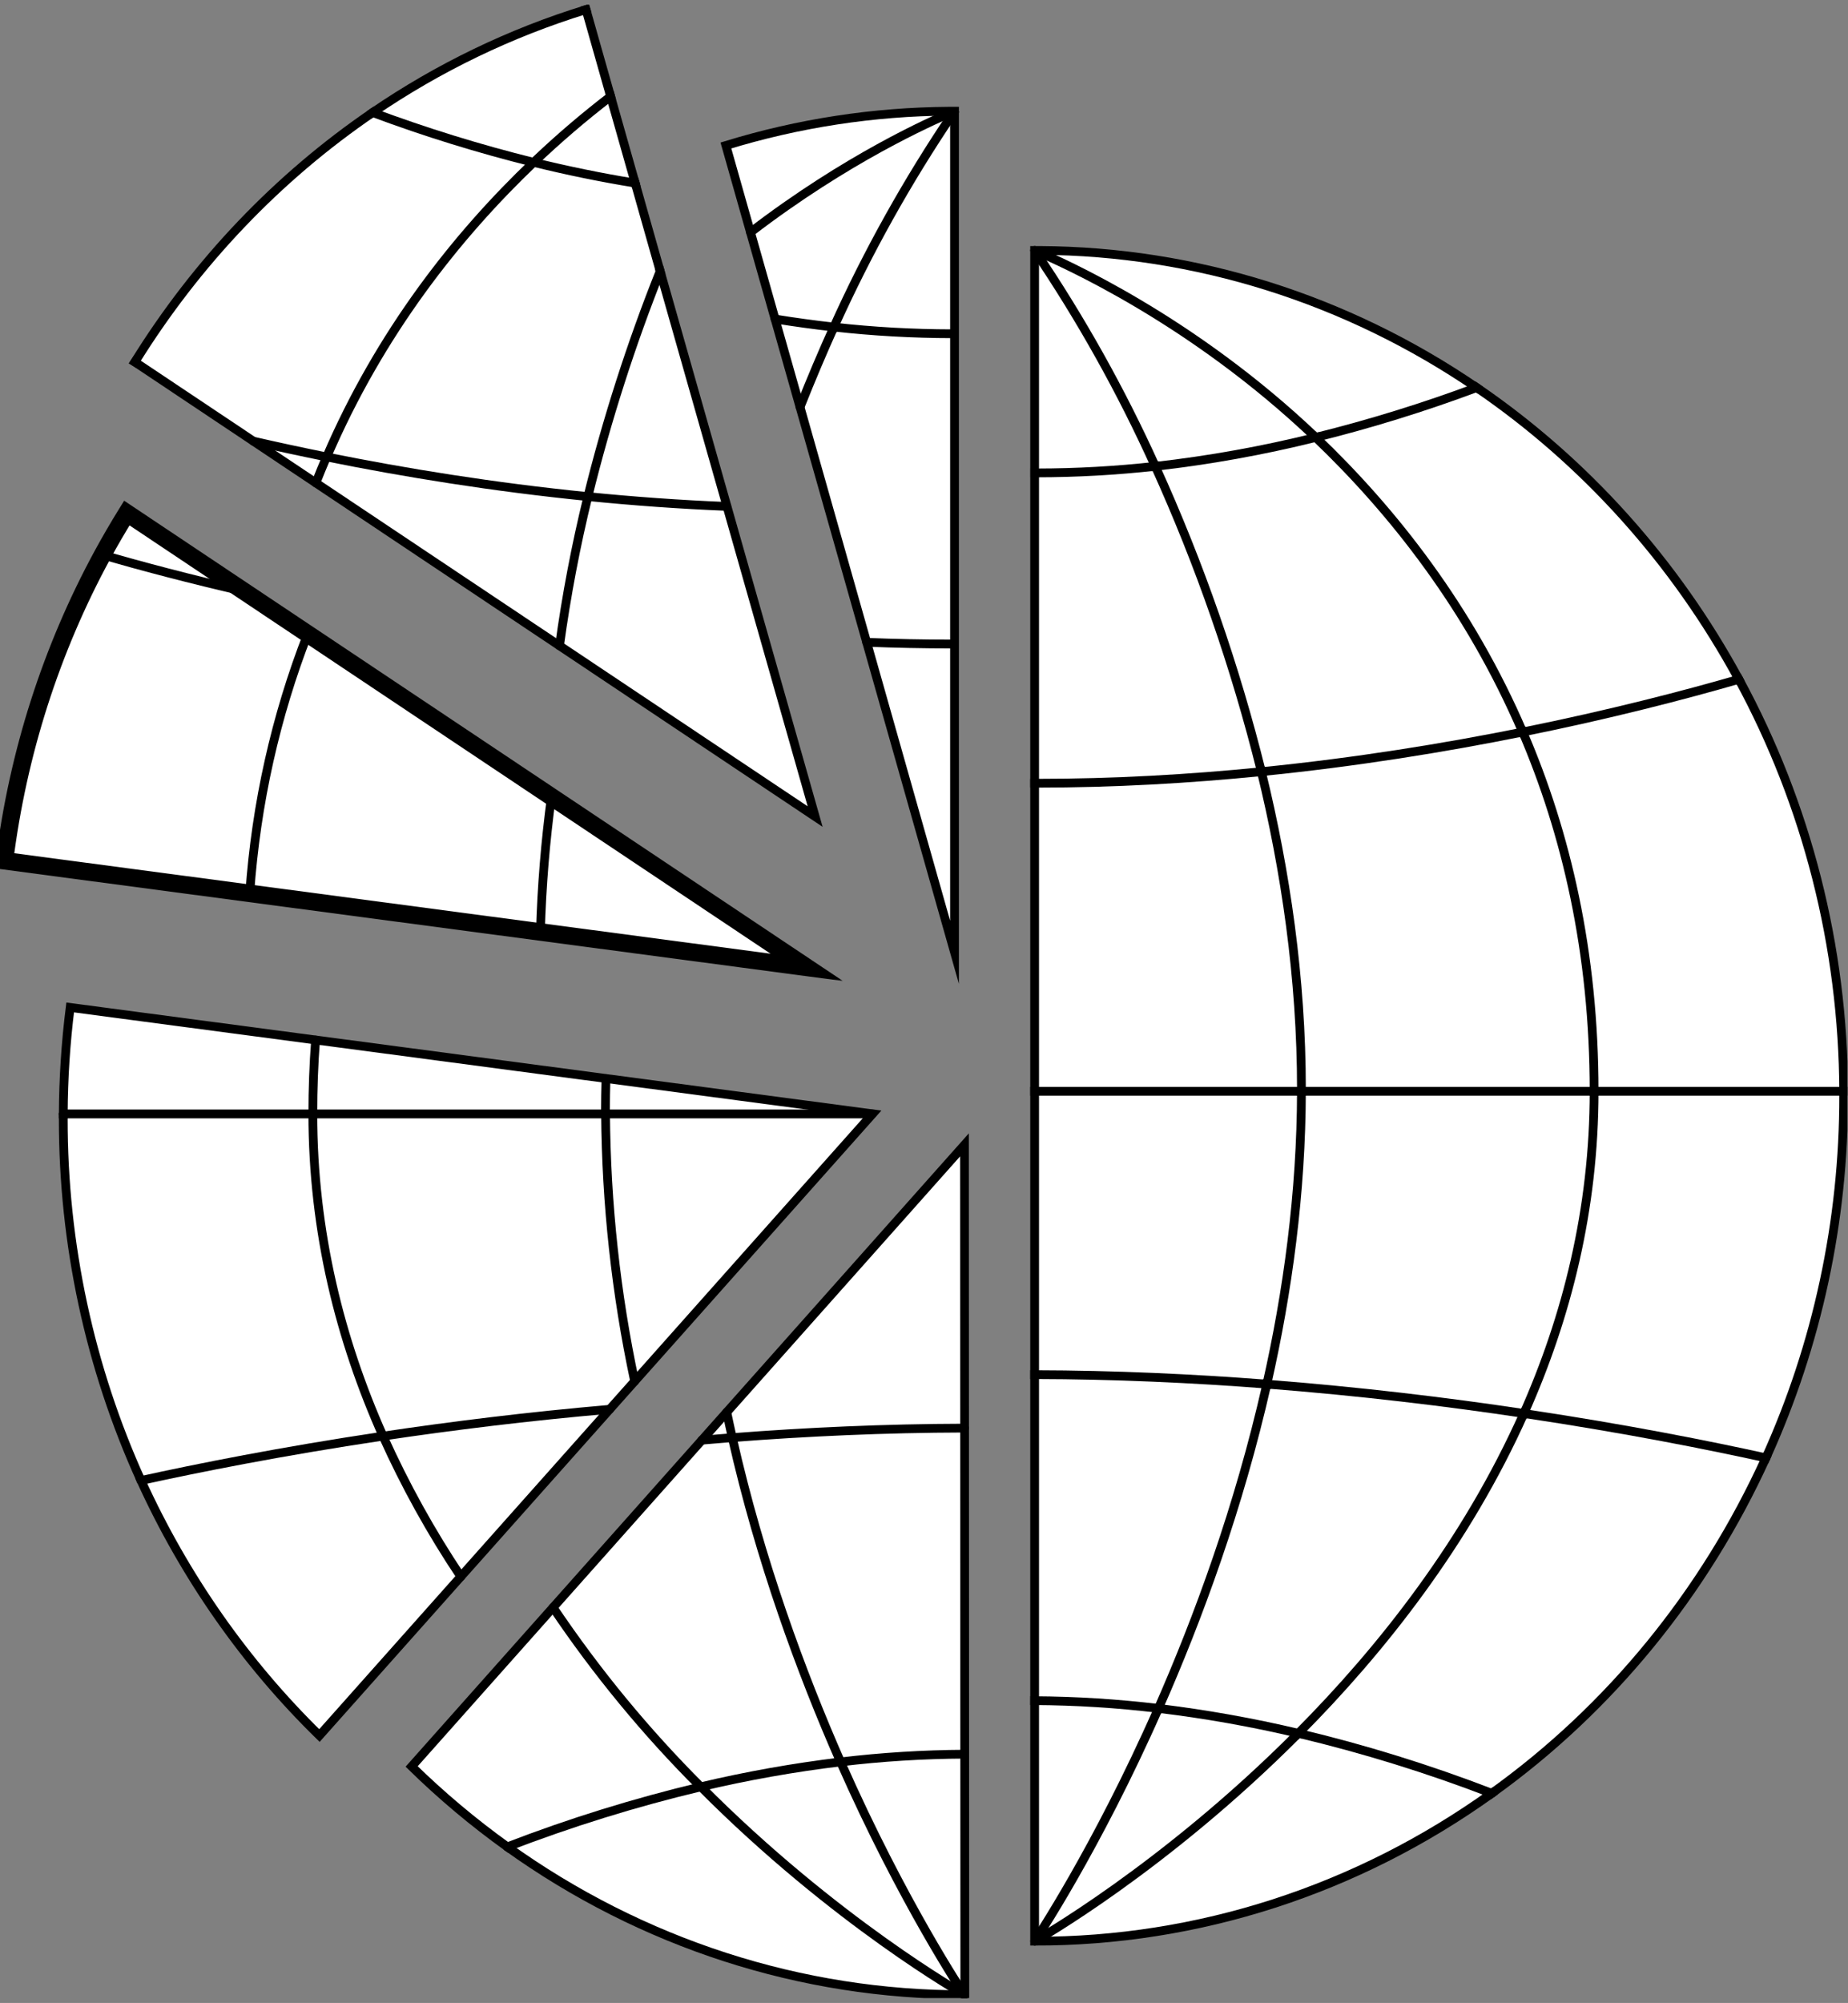 <svg width="359" height="389" viewBox="0 0 359 389" fill="none" xmlns="http://www.w3.org/2000/svg">
<rect x="0" y="0" width="359" height="389" fill="#808080" stroke="none"/>
<g clip-path="url(#clip0)">
<path fill-rule="evenodd" clip-rule="evenodd" d="M26.509 70.254C46.94 37.221 78.029 12.932 114.136 1.795L158.533 158.444L26.509 70.254ZM19.875 107.761C21.389 104.978 22.979 102.245 24.645 99.563L156.739 187.803L0.875 167.097C3.481 146.222 9.933 126.073 19.875 107.761ZM168.481 124.77L185.541 184.936L185.547 184.947V21.631H184.542H184.462C169.796 21.728 155.216 23.968 141.145 28.287L145.926 45.155L150.701 61.989L155.535 79.087L168.481 124.77ZM358.611 211.842V212.717C358.613 234.28 354.549 255.631 346.651 275.553C338.753 295.474 327.176 313.576 312.58 328.823C297.985 344.069 280.657 356.164 261.587 364.414C242.517 372.665 222.078 376.91 201.437 376.908V48.521H202.441H202.511C232.645 48.686 262.092 57.944 287.308 75.181C309.097 90.01 327.019 110.261 339.464 134.114C351.91 157.967 358.489 184.676 358.611 211.842ZM123.155 268.226L169.351 216.309L169.325 216.337L117.585 209.469L61.183 201.983L13.52 195.659C12.659 202.504 12.207 209.399 12.166 216.303V217.179C12.149 239.654 16.559 261.892 25.123 282.509C33.687 303.127 46.221 321.683 61.945 337.022L89.416 306.159L118.321 273.669L123.155 268.226ZM187.271 222.481L187.266 222.498V387.57C155.558 387.618 124.584 377.598 98.451 358.839C91.889 354.135 85.676 348.921 79.865 343.239L107.336 312.377L136.241 279.83L141.075 274.387L187.271 222.481Z" fill="white"/>
<path d="M72.393 21.856C53.924 34.46 38.187 50.966 26.197 70.311" stroke="black" stroke-width="1.704" stroke-miterlimit="10" stroke-linecap="square"/>
<path d="M72.394 21.857C85.199 13.111 99.164 6.375 113.841 1.863" stroke="black" stroke-width="1.704" stroke-miterlimit="10" stroke-linecap="square"/>
<path d="M114.207 96.443C111.868 105.989 110.026 115.661 108.69 125.415" stroke="black" stroke-width="1.704" stroke-linecap="round" stroke-linejoin="round"/>
<path d="M114.206 96.444C117.883 81.524 122.574 66.898 128.242 52.675" stroke="black" stroke-width="1.704" stroke-linecap="round" stroke-linejoin="round"/>
<path d="M103.673 31.53C110.087 33.107 116.683 34.476 123.419 35.565" stroke="black" stroke-width="1.704" stroke-linecap="round" stroke-linejoin="round"/>
<path d="M72.394 21.856C82.641 25.68 93.084 28.91 103.673 31.531" stroke="black" stroke-width="1.704" stroke-linecap="round" stroke-linejoin="round"/>
<path d="M63.434 88.739C78.566 91.797 95.76 94.598 114.206 96.444" stroke="black" stroke-width="1.704" stroke-linecap="round" stroke-linejoin="round"/>
<path d="M114.206 96.443C122.951 97.319 131.975 97.981 141.193 98.351" stroke="black" stroke-width="1.704" stroke-linecap="round" stroke-linejoin="round"/>
<path d="M49.199 85.675C53.701 86.707 58.446 87.731 63.434 88.744" stroke="black" stroke-width="1.704" stroke-linecap="round" stroke-linejoin="round"/>
<path d="M103.673 31.53C108.435 26.99 113.425 22.717 118.622 18.73" stroke="black" stroke-width="1.704" stroke-linecap="round" stroke-linejoin="round"/>
<path d="M61.36 93.795C62.034 92.082 62.725 90.399 63.434 88.745" stroke="black" stroke-width="1.704" stroke-linecap="round" stroke-linejoin="round"/>
<path d="M103.673 31.53C88.734 45.778 73.822 64.604 63.455 88.767" stroke="black" stroke-width="1.704" stroke-linecap="round" stroke-linejoin="round"/>
<path d="M123.397 35.565L128.243 52.669" stroke="black" stroke-width="1.704" stroke-miterlimit="10" stroke-linecap="square"/>
<path d="M118.622 18.73L123.397 35.565" stroke="black" stroke-width="1.704" stroke-miterlimit="10" stroke-linecap="square"/>
<path d="M113.842 1.863L118.623 18.731" stroke="black" stroke-width="1.704" stroke-miterlimit="10" stroke-linecap="square"/>
<path d="M128.243 52.668L158.351 158.589L26.214 70.31" stroke="black" stroke-width="1.704" stroke-miterlimit="10" stroke-linecap="square"/>
<path d="M107.132 154.696C105.951 163.394 105.234 172.154 104.983 180.935" stroke="black" stroke-width="1.704" stroke-miterlimit="10" stroke-linecap="round"/>
<path d="M19.875 107.762C27.395 109.933 36.79 112.436 47.625 114.922" stroke="black" stroke-width="1.704" stroke-miterlimit="10" stroke-linecap="round"/>
<path d="M59.802 123.048C53.546 139.12 49.739 156.118 48.522 173.422" stroke="black" stroke-width="1.704" stroke-miterlimit="10" stroke-linecap="round"/>
<path d="M185.176 21.969C176.299 35.084 168.541 48.988 161.992 63.521" stroke="black" stroke-width="1.704" stroke-linecap="square" stroke-linejoin="round"/>
<path d="M161.993 63.522C159.807 68.375 157.593 73.572 155.418 79.06" stroke="black" stroke-width="1.704" stroke-miterlimit="10" stroke-linecap="round"/>
<path d="M185.01 64.818C177.321 64.81 169.637 64.377 161.992 63.522" stroke="black" stroke-width="1.704" stroke-miterlimit="10" stroke-linecap="round"/>
<path d="M150.566 61.956C154.33 62.566 158.139 63.088 161.992 63.522" stroke="black" stroke-width="1.704" stroke-miterlimit="10" stroke-linecap="round"/>
<path d="M185.01 125.079C179.406 125.079 173.855 124.967 168.358 124.742" stroke="black" stroke-width="1.704" stroke-miterlimit="10" stroke-linecap="round"/>
<path d="M184.973 21.783C180.751 23.596 164.513 30.762 145.798 45.116" stroke="black" stroke-width="1.704" stroke-linecap="round" stroke-linejoin="round"/>
<path d="M201.018 376.998C201.018 376.998 226.146 362.879 252.22 336.635" stroke="black" stroke-width="1.704" stroke-miterlimit="10" stroke-linecap="round"/>
<path d="M337.795 131.936C325.379 109.075 307.915 89.644 286.855 75.261" stroke="black" stroke-width="1.704" stroke-linecap="square" stroke-linejoin="round"/>
<path d="M289.806 348.29C263.67 367.041 232.697 377.054 200.991 377.004V48.64H202.066C232.192 48.807 261.631 58.059 286.846 75.283" stroke="black" stroke-width="1.704" stroke-miterlimit="10" stroke-linecap="square"/>
<path d="M343.055 283.142C331.111 309.38 312.741 331.855 289.806 348.29" stroke="black" stroke-width="1.704" stroke-linecap="square" stroke-linejoin="round"/>
<path d="M358.16 211.932C358.06 183.878 351.047 156.324 337.796 131.924" stroke="black" stroke-width="1.704" stroke-linecap="square" stroke-linejoin="round"/>
<path d="M358.16 211.933C358.16 212.224 358.16 212.494 358.16 212.808C358.194 237.134 353.034 261.162 343.055 283.142" stroke="black" stroke-width="1.704" stroke-linecap="square" stroke-linejoin="round"/>
<path d="M252.822 211.932C252.822 211.786 252.822 211.646 252.822 211.5C252.822 189.907 249.717 169.05 245.038 149.858" stroke="black" stroke-width="1.704" stroke-linecap="square" stroke-linejoin="round"/>
<path d="M200.996 48.64C209.963 61.872 217.805 75.897 224.433 90.557" stroke="black" stroke-width="1.704" stroke-linecap="round" stroke-linejoin="round"/>
<path d="M225.04 331.799C212.916 359.295 201.007 376.993 201.007 376.993" stroke="black" stroke-width="1.704" stroke-linecap="round" stroke-linejoin="round"/>
<path d="M246.102 268.821C250.152 250.915 252.784 231.707 252.822 211.943" stroke="black" stroke-width="1.704" stroke-linecap="square" stroke-linejoin="round"/>
<path d="M245.044 149.87C239.978 129.466 233.077 109.609 224.433 90.562" stroke="black" stroke-width="1.704" stroke-linecap="square" stroke-linejoin="round"/>
<path d="M225.039 331.798C232.742 314.336 240.687 292.743 246.101 268.821" stroke="black" stroke-width="1.704" stroke-linecap="square" stroke-linejoin="round"/>
<path d="M224.433 90.562C216.794 91.41 209.118 91.839 201.437 91.847H201.018" stroke="black" stroke-width="1.704" stroke-linecap="square" stroke-linejoin="round"/>
<path d="M255.599 84.957C245.337 87.508 234.931 89.382 224.443 90.569" stroke="black" stroke-width="1.704" stroke-linecap="square" stroke-linejoin="round"/>
<path d="M286.846 75.282C276.605 79.105 266.169 82.335 255.588 84.956" stroke="black" stroke-width="1.704" stroke-linecap="round" stroke-linejoin="round"/>
<path d="M200.991 330.294C209.028 330.339 217.056 330.842 225.04 331.798" stroke="black" stroke-width="1.704" stroke-linecap="square" stroke-linejoin="round"/>
<path d="M289.806 348.29C277.526 343.559 264.966 339.664 252.204 336.63" stroke="black" stroke-width="1.704" stroke-linecap="round" stroke-linejoin="round"/>
<path d="M225.039 331.799C234.176 332.898 243.25 334.512 252.22 336.636" stroke="black" stroke-width="1.704" stroke-linecap="square" stroke-linejoin="round"/>
<path d="M295.817 142.171C280.679 145.224 263.49 148.024 245.044 149.87" stroke="black" stroke-width="1.704" stroke-linecap="square" stroke-linejoin="round"/>
<path d="M245.044 149.87C231.078 151.267 216.44 152.115 201.41 152.115H200.991" stroke="black" stroke-width="1.704" stroke-linecap="square" stroke-linejoin="round"/>
<path d="M337.795 131.936C327.137 135.011 312.774 138.748 295.815 142.171" stroke="black" stroke-width="1.704" stroke-linecap="round" stroke-linejoin="round"/>
<path d="M343.055 283.141C332.204 280.751 315.907 277.491 296.037 274.517" stroke="black" stroke-width="1.704" stroke-linecap="round" stroke-linejoin="round"/>
<path d="M200.991 266.975C216.526 267.008 231.696 267.704 246.113 268.821" stroke="black" stroke-width="1.704" stroke-linecap="square" stroke-linejoin="round"/>
<path d="M296.036 274.517C281.13 272.272 264.22 270.23 246.08 268.821" stroke="black" stroke-width="1.704" stroke-linecap="square" stroke-linejoin="round"/>
<path d="M296.036 274.517C284.879 299.532 268.367 320.401 252.22 336.635" stroke="black" stroke-width="1.704" stroke-linecap="square" stroke-linejoin="round"/>
<path d="M309.681 211.933C309.681 234.939 304.342 255.881 296.037 274.506" stroke="black" stroke-width="1.704" stroke-linecap="square" stroke-linejoin="round"/>
<path d="M255.599 84.957C231.518 62.001 206.32 50.912 201.002 48.64" stroke="black" stroke-width="1.704" stroke-linecap="round" stroke-linejoin="round"/>
<path d="M309.68 211.933C309.68 184.902 304.249 161.778 295.815 142.16" stroke="black" stroke-width="1.704" stroke-linecap="square" stroke-linejoin="round"/>
<path d="M255.6 84.957C270.538 99.21 285.45 118.036 295.817 142.194" stroke="black" stroke-width="1.704" stroke-linecap="square" stroke-linejoin="round"/>
<path d="M252.822 211.943H200.991" stroke="black" stroke-width="1.704" stroke-linecap="square" stroke-linejoin="round"/>
<path d="M252.821 211.943H309.68" stroke="black" stroke-width="1.704" stroke-linecap="square" stroke-linejoin="round"/>
<path d="M357.945 211.943H309.681" stroke="black" stroke-width="1.704" stroke-linecap="round" stroke-linejoin="round"/>
<path d="M12.29 216.343C12.323 209.426 12.771 202.518 13.633 195.659L169.513 216.326L62.053 337.067C47.634 322.971 35.878 306.171 27.395 287.541" stroke="black" stroke-width="1.704" stroke-miterlimit="10" stroke-linecap="square"/>
<path d="M12.29 216.343C12.29 216.635 12.29 216.904 12.29 217.218C12.257 241.541 17.418 265.565 27.395 287.541" stroke="black" stroke-width="1.704" stroke-miterlimit="10" stroke-linecap="round"/>
<path d="M117.72 209.48C117.661 211.618 117.623 213.756 117.623 215.906V216.343" stroke="black" stroke-width="1.704" stroke-miterlimit="10" stroke-linecap="round"/>
<path d="M117.64 216.343C117.763 233.81 119.657 251.215 123.291 268.265" stroke="black" stroke-width="1.704" stroke-miterlimit="10" stroke-linecap="round"/>
<path d="M27.395 287.541C38.246 285.15 54.549 281.884 74.419 278.916" stroke="black" stroke-width="1.704" stroke-miterlimit="10" stroke-linecap="round"/>
<path d="M74.413 278.916C87.681 276.936 102.544 275.084 118.434 273.709" stroke="black" stroke-width="1.704" stroke-miterlimit="10" stroke-linecap="round"/>
<path d="M89.529 306.205C83.752 297.579 78.695 288.451 74.413 278.922" stroke="black" stroke-width="1.704" stroke-miterlimit="10" stroke-linecap="round"/>
<path d="M60.769 216.343C60.769 239.35 66.108 260.292 74.412 278.916" stroke="black" stroke-width="1.704" stroke-miterlimit="10" stroke-linecap="round"/>
<path d="M60.769 216.343C60.769 211.434 60.948 206.652 61.306 201.994" stroke="black" stroke-width="1.704" stroke-miterlimit="10" stroke-linecap="round"/>
<path d="M117.623 216.343H169.438" stroke="black" stroke-width="1.704" stroke-miterlimit="10" stroke-linecap="round"/>
<path d="M60.769 216.343H117.622" stroke="black" stroke-width="1.704" stroke-miterlimit="10" stroke-linecap="round"/>
<path d="M12.29 216.343H60.769" stroke="black" stroke-width="1.704" stroke-miterlimit="10" stroke-linecap="round"/>
<path d="M98.554 358.688C91.991 353.98 85.778 348.762 79.968 343.077L187.358 222.353L187.428 387.396" stroke="black" stroke-width="1.704" stroke-miterlimit="10" stroke-linecap="square"/>
<path d="M98.554 358.688C124.69 377.439 155.662 387.452 187.368 387.402" stroke="black" stroke-width="1.704" stroke-miterlimit="10" stroke-linecap="round"/>
<path d="M163.298 342.19C175.427 369.686 187.336 387.385 187.336 387.385" stroke="black" stroke-width="1.704" stroke-miterlimit="10" stroke-linecap="round"/>
<path d="M142.257 279.214C141.886 277.575 141.532 275.92 141.183 274.259" stroke="black" stroke-width="1.704" stroke-miterlimit="10" stroke-linecap="round"/>
<path d="M142.257 279.214C147.671 303.135 155.616 324.723 163.298 342.191" stroke="black" stroke-width="1.704" stroke-miterlimit="10" stroke-linecap="round"/>
<path d="M187.368 340.688C179.325 340.73 171.289 341.232 163.298 342.191" stroke="black" stroke-width="1.704" stroke-miterlimit="10" stroke-linecap="round"/>
<path d="M98.554 358.689C110.833 353.958 123.393 350.063 136.155 347.028" stroke="black" stroke-width="1.704" stroke-miterlimit="10" stroke-linecap="round"/>
<path d="M136.139 347.027C145.102 344.905 154.168 343.29 163.298 342.19" stroke="black" stroke-width="1.704" stroke-miterlimit="10" stroke-linecap="round"/>
<path d="M187.368 277.361C171.833 277.401 156.664 278.096 142.246 279.213" stroke="black" stroke-width="1.704" stroke-miterlimit="10" stroke-linecap="round"/>
<path d="M136.343 279.702C138.298 279.534 140.268 279.371 142.252 279.214" stroke="black" stroke-width="1.704" stroke-miterlimit="10" stroke-linecap="round"/>
<path d="M107.433 312.192C115.888 324.755 125.501 336.423 136.133 347.028" stroke="black" stroke-width="1.704" stroke-miterlimit="10" stroke-linecap="round"/>
<path d="M187.368 387.402C187.368 387.402 162.234 373.262 136.139 347" stroke="black" stroke-width="1.704" stroke-miterlimit="10" stroke-linecap="round"/>
<path d="M184.425 21.599H185.429V184.948L141.017 28.254C155.093 23.933 169.679 21.693 184.35 21.599H184.425Z" stroke="black" stroke-width="1.704" stroke-miterlimit="10" stroke-linecap="square"/>
<mask id="path-84-outside-1" maskUnits="userSpaceOnUse" x="-1.131" y="96.641" width="165" height="94" fill="black">
<rect fill="white" x="-1.131" y="96.641" width="165" height="94"/>
<path d="M19.869 107.839C21.383 105.056 22.974 102.323 24.639 99.641L156.733 187.88L0.869 167.174C3.475 146.3 9.927 126.15 19.869 107.839Z"/>
</mask>
<path d="M24.639 99.641L25.585 98.224L24.12 97.245L23.191 98.742L24.639 99.641ZM156.733 187.88L156.508 189.569L163.773 190.535L157.679 186.464L156.733 187.88ZM0.869 167.174L-0.822 166.963L-1.031 168.641L0.645 168.863L0.869 167.174ZM21.365 108.653C22.864 105.899 24.438 103.194 26.086 100.539L23.191 98.742C21.509 101.452 19.902 104.213 18.372 107.024L21.365 108.653ZM23.692 101.057L155.786 189.297L157.679 186.464L25.585 98.224L23.692 101.057ZM156.957 186.191L1.094 165.485L0.645 168.863L156.508 189.569L156.957 186.191ZM2.56 167.385C5.14 146.72 11.527 126.775 21.366 108.652L18.371 107.026C8.328 125.526 1.811 145.88 -0.822 166.963L2.56 167.385Z" fill="black" mask="url(#path-84-outside-1)"/>
</g>
<defs>
<clipPath id="clip0">
<rect width="358.89" height="387.116" fill="white" transform="translate(0 0.942)"/>
</clipPath>
</defs>
</svg>
